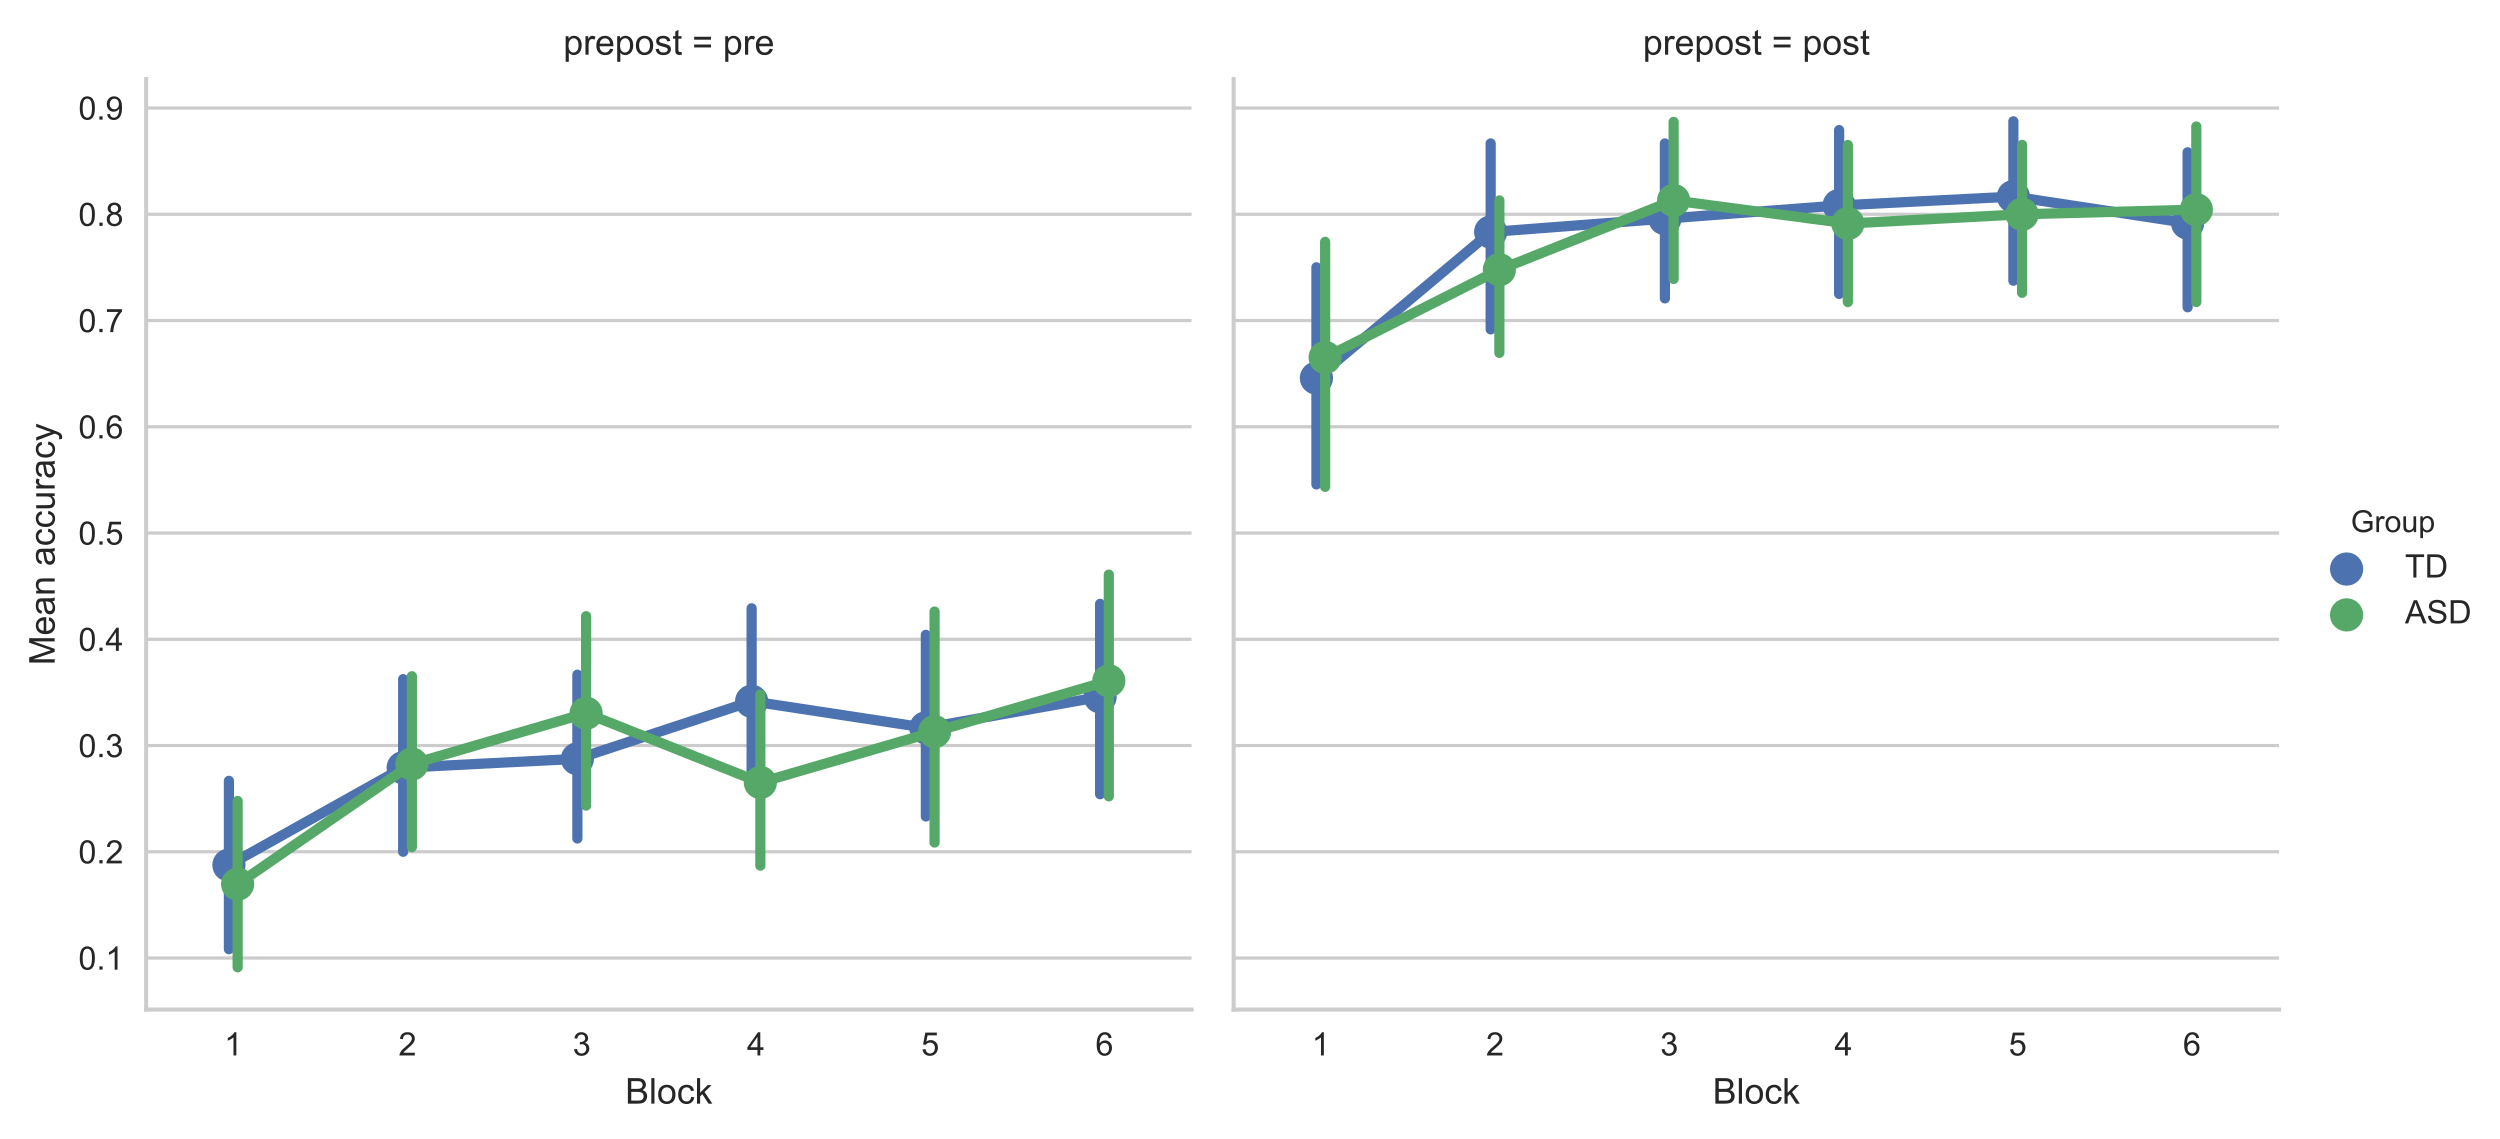 <?xml version="1.0" encoding="utf-8" standalone="no"?>
<!DOCTYPE svg PUBLIC "-//W3C//DTD SVG 1.1//EN"
  "http://www.w3.org/Graphics/SVG/1.1/DTD/svg11.dtd">
<!-- Created with matplotlib (http://matplotlib.org/) -->
<svg height="281pt" version="1.1" viewBox="0 0 617 281" width="617pt" xmlns="http://www.w3.org/2000/svg" xmlns:xlink="http://www.w3.org/1999/xlink">
 <defs>
  <style type="text/css">
*{stroke-linecap:butt;stroke-linejoin:round;}
  </style>
 </defs>
 <g id="figure_1">
  <g id="patch_1">
   <path d="M 0 281.327 
L 617.19 281.327 
L 617.19 0 
L 0 0 
z
" style="fill:#ffffff;"/>
  </g>
  <g id="axes_1">
   <g id="patch_2">
    <path d="M 36.071 249.163 
L 294.08 249.163 
L 294.08 19.499 
L 36.071 19.499 
z
" style="fill:#ffffff;"/>
   </g>
   <g id="matplotlib.axis_1">
    <g id="xtick_1">
     <g id="line2d_1"/>
     <g id="text_1">
      <!-- 1 -->
      <defs>
       <path d="M 37.25 0 
L 28.469 0 
L 28.469 56 
Q 25.297 52.984 20.141 49.953 
Q 14.984 46.922 10.891 45.406 
L 10.891 53.906 
Q 18.266 57.375 23.781 62.297 
Q 29.297 67.234 31.594 71.875 
L 37.25 71.875 
z
" id="ArialMT-31"/>
      </defs>
      <g style="fill:#262626;" transform="translate(55.347 260.489)scale(0.08 -0.08)">
       <use xlink:href="#ArialMT-31"/>
      </g>
     </g>
    </g>
    <g id="xtick_2">
     <g id="line2d_2"/>
     <g id="text_2">
      <!-- 2 -->
      <defs>
       <path d="M 50.344 8.453 
L 50.344 0 
L 3.031 0 
Q 2.938 3.172 4.047 6.109 
Q 5.859 10.938 9.828 15.625 
Q 13.812 20.312 21.344 26.469 
Q 33.016 36.031 37.109 41.625 
Q 41.219 47.219 41.219 52.203 
Q 41.219 57.422 37.469 61 
Q 33.734 64.594 27.734 64.594 
Q 21.391 64.594 17.578 60.781 
Q 13.766 56.984 13.719 50.25 
L 4.688 51.172 
Q 5.609 61.281 11.656 66.578 
Q 17.719 71.875 27.938 71.875 
Q 38.234 71.875 44.234 66.156 
Q 50.25 60.453 50.25 52 
Q 50.25 47.703 48.484 43.547 
Q 46.734 39.406 42.656 34.812 
Q 38.578 30.219 29.109 22.219 
Q 21.188 15.578 18.938 13.203 
Q 16.703 10.844 15.234 8.453 
z
" id="ArialMT-32"/>
      </defs>
      <g style="fill:#262626;" transform="translate(98.349 260.489)scale(0.08 -0.08)">
       <use xlink:href="#ArialMT-32"/>
      </g>
     </g>
    </g>
    <g id="xtick_3">
     <g id="line2d_3"/>
     <g id="text_3">
      <!-- 3 -->
      <defs>
       <path d="M 4.203 18.891 
L 12.984 20.062 
Q 14.5 12.594 18.141 9.297 
Q 21.781 6 27 6 
Q 33.203 6 37.469 10.297 
Q 41.75 14.594 41.75 20.953 
Q 41.75 27 37.797 30.922 
Q 33.844 34.859 27.734 34.859 
Q 25.25 34.859 21.531 33.891 
L 22.516 41.609 
Q 23.391 41.5 23.922 41.5 
Q 29.547 41.5 34.031 44.422 
Q 38.531 47.359 38.531 53.469 
Q 38.531 58.297 35.25 61.469 
Q 31.984 64.656 26.812 64.656 
Q 21.688 64.656 18.266 61.422 
Q 14.844 58.203 13.875 51.766 
L 5.078 53.328 
Q 6.688 62.156 12.391 67.016 
Q 18.109 71.875 26.609 71.875 
Q 32.469 71.875 37.391 69.359 
Q 42.328 66.844 44.938 62.5 
Q 47.562 58.156 47.562 53.266 
Q 47.562 48.641 45.062 44.828 
Q 42.578 41.016 37.703 38.766 
Q 44.047 37.312 47.562 32.688 
Q 51.078 28.078 51.078 21.141 
Q 51.078 11.766 44.234 5.25 
Q 37.406 -1.266 26.953 -1.266 
Q 17.531 -1.266 11.297 4.344 
Q 5.078 9.969 4.203 18.891 
z
" id="ArialMT-33"/>
      </defs>
      <g style="fill:#262626;" transform="translate(141.35 260.489)scale(0.08 -0.08)">
       <use xlink:href="#ArialMT-33"/>
      </g>
     </g>
    </g>
    <g id="xtick_4">
     <g id="line2d_4"/>
     <g id="text_4">
      <!-- 4 -->
      <defs>
       <path d="M 32.328 0 
L 32.328 17.141 
L 1.266 17.141 
L 1.266 25.203 
L 33.938 71.578 
L 41.109 71.578 
L 41.109 25.203 
L 50.781 25.203 
L 50.781 17.141 
L 41.109 17.141 
L 41.109 0 
z
M 32.328 25.203 
L 32.328 57.469 
L 9.906 25.203 
z
" id="ArialMT-34"/>
      </defs>
      <g style="fill:#262626;" transform="translate(184.352 260.489)scale(0.08 -0.08)">
       <use xlink:href="#ArialMT-34"/>
      </g>
     </g>
    </g>
    <g id="xtick_5">
     <g id="line2d_5"/>
     <g id="text_5">
      <!-- 5 -->
      <defs>
       <path d="M 4.156 18.75 
L 13.375 19.531 
Q 14.406 12.797 18.141 9.391 
Q 21.875 6 27.156 6 
Q 33.5 6 37.891 10.781 
Q 42.281 15.578 42.281 23.484 
Q 42.281 31 38.062 35.344 
Q 33.844 39.703 27 39.703 
Q 22.75 39.703 19.328 37.766 
Q 15.922 35.844 13.969 32.766 
L 5.719 33.844 
L 12.641 70.609 
L 48.25 70.609 
L 48.25 62.203 
L 19.672 62.203 
L 15.828 42.969 
Q 22.266 47.469 29.344 47.469 
Q 38.719 47.469 45.156 40.969 
Q 51.609 34.469 51.609 24.266 
Q 51.609 14.547 45.953 7.469 
Q 39.062 -1.219 27.156 -1.219 
Q 17.391 -1.219 11.203 4.25 
Q 5.031 9.719 4.156 18.75 
z
" id="ArialMT-35"/>
      </defs>
      <g style="fill:#262626;" transform="translate(227.354 260.489)scale(0.08 -0.08)">
       <use xlink:href="#ArialMT-35"/>
      </g>
     </g>
    </g>
    <g id="xtick_6">
     <g id="line2d_6"/>
     <g id="text_6">
      <!-- 6 -->
      <defs>
       <path d="M 49.75 54.047 
L 41.016 53.375 
Q 39.844 58.547 37.703 60.891 
Q 34.125 64.656 28.906 64.656 
Q 24.703 64.656 21.531 62.312 
Q 17.391 59.281 14.984 53.469 
Q 12.594 47.656 12.5 36.922 
Q 15.672 41.75 20.266 44.094 
Q 24.859 46.438 29.891 46.438 
Q 38.672 46.438 44.844 39.969 
Q 51.031 33.5 51.031 23.25 
Q 51.031 16.5 48.125 10.719 
Q 45.219 4.938 40.141 1.859 
Q 35.062 -1.219 28.609 -1.219 
Q 17.625 -1.219 10.688 6.859 
Q 3.766 14.938 3.766 33.5 
Q 3.766 54.25 11.422 63.672 
Q 18.109 71.875 29.438 71.875 
Q 37.891 71.875 43.281 67.141 
Q 48.688 62.406 49.75 54.047 
z
M 13.875 23.188 
Q 13.875 18.656 15.797 14.5 
Q 17.719 10.359 21.188 8.172 
Q 24.656 6 28.469 6 
Q 34.031 6 38.031 10.484 
Q 42.047 14.984 42.047 22.703 
Q 42.047 30.125 38.078 34.391 
Q 34.125 38.672 28.125 38.672 
Q 22.172 38.672 18.016 34.391 
Q 13.875 30.125 13.875 23.188 
z
" id="ArialMT-36"/>
      </defs>
      <g style="fill:#262626;" transform="translate(270.355 260.489)scale(0.08 -0.08)">
       <use xlink:href="#ArialMT-36"/>
      </g>
     </g>
    </g>
    <g id="text_7">
     <!-- Block -->
     <defs>
      <path d="M 7.328 0 
L 7.328 71.578 
L 34.188 71.578 
Q 42.391 71.578 47.344 69.406 
Q 52.297 67.234 55.094 62.719 
Q 57.906 58.203 57.906 53.266 
Q 57.906 48.688 55.422 44.625 
Q 52.938 40.578 47.906 38.094 
Q 54.391 36.188 57.875 31.594 
Q 61.375 27 61.375 20.75 
Q 61.375 15.719 59.25 11.391 
Q 57.125 7.078 54 4.734 
Q 50.875 2.391 46.156 1.188 
Q 41.453 0 34.625 0 
z
M 16.797 41.5 
L 32.281 41.5 
Q 38.578 41.5 41.312 42.328 
Q 44.922 43.406 46.75 45.891 
Q 48.578 48.391 48.578 52.156 
Q 48.578 55.719 46.875 58.422 
Q 45.172 61.141 41.984 62.141 
Q 38.812 63.141 31.109 63.141 
L 16.797 63.141 
z
M 16.797 8.453 
L 34.625 8.453 
Q 39.203 8.453 41.062 8.797 
Q 44.344 9.375 46.531 10.734 
Q 48.734 12.109 50.141 14.719 
Q 51.562 17.328 51.562 20.75 
Q 51.562 24.75 49.516 27.703 
Q 47.469 30.672 43.828 31.859 
Q 40.188 33.062 33.344 33.062 
L 16.797 33.062 
z
" id="ArialMT-42"/>
      <path d="M 6.391 0 
L 6.391 71.578 
L 15.188 71.578 
L 15.188 0 
z
" id="ArialMT-6c"/>
      <path d="M 3.328 25.922 
Q 3.328 40.328 11.328 47.266 
Q 18.016 53.031 27.641 53.031 
Q 38.328 53.031 45.109 46.016 
Q 51.906 39.016 51.906 26.656 
Q 51.906 16.656 48.906 10.906 
Q 45.906 5.172 40.156 2 
Q 34.422 -1.172 27.641 -1.172 
Q 16.75 -1.172 10.031 5.812 
Q 3.328 12.797 3.328 25.922 
z
M 12.359 25.922 
Q 12.359 15.969 16.703 11.016 
Q 21.047 6.062 27.641 6.062 
Q 34.188 6.062 38.531 11.031 
Q 42.875 16.016 42.875 26.219 
Q 42.875 35.844 38.5 40.797 
Q 34.125 45.75 27.641 45.75 
Q 21.047 45.75 16.703 40.812 
Q 12.359 35.891 12.359 25.922 
z
" id="ArialMT-6f"/>
      <path d="M 40.438 19 
L 49.078 17.875 
Q 47.656 8.938 41.812 3.875 
Q 35.984 -1.172 27.484 -1.172 
Q 16.844 -1.172 10.375 5.781 
Q 3.906 12.75 3.906 25.734 
Q 3.906 34.125 6.688 40.422 
Q 9.469 46.734 15.156 49.875 
Q 20.844 53.031 27.547 53.031 
Q 35.984 53.031 41.359 48.75 
Q 46.734 44.484 48.25 36.625 
L 39.703 35.297 
Q 38.484 40.531 35.375 43.156 
Q 32.281 45.797 27.875 45.797 
Q 21.234 45.797 17.078 41.031 
Q 12.938 36.281 12.938 25.984 
Q 12.938 15.531 16.938 10.797 
Q 20.953 6.062 27.391 6.062 
Q 32.562 6.062 36.031 9.234 
Q 39.5 12.406 40.438 19 
z
" id="ArialMT-63"/>
      <path d="M 6.641 0 
L 6.641 71.578 
L 15.438 71.578 
L 15.438 30.766 
L 36.234 51.859 
L 47.609 51.859 
L 27.781 32.625 
L 49.609 0 
L 38.766 0 
L 21.625 26.516 
L 15.438 20.562 
L 15.438 0 
z
" id="ArialMT-6b"/>
     </defs>
     <g style="fill:#262626;" transform="translate(154.316 272.378)scale(0.088 -0.088)">
      <use xlink:href="#ArialMT-42"/>
      <use x="66.699" xlink:href="#ArialMT-6c"/>
      <use x="88.916" xlink:href="#ArialMT-6f"/>
      <use x="144.531" xlink:href="#ArialMT-63"/>
      <use x="194.531" xlink:href="#ArialMT-6b"/>
     </g>
    </g>
   </g>
   <g id="matplotlib.axis_2">
    <g id="ytick_1">
     <g id="line2d_7">
      <path clip-path="url(#p97f69fd47e)" d="M 36.071 236.443 
L 294.08 236.443 
" style="fill:none;stroke:#cccccc;stroke-linecap:round;stroke-width:0.8;"/>
     </g>
     <g id="line2d_8"/>
     <g id="text_8">
      <!-- 0.1 -->
      <defs>
       <path d="M 4.156 35.297 
Q 4.156 48 6.766 55.734 
Q 9.375 63.484 14.516 67.672 
Q 19.672 71.875 27.484 71.875 
Q 33.25 71.875 37.594 69.547 
Q 41.938 67.234 44.766 62.859 
Q 47.609 58.5 49.219 52.219 
Q 50.828 45.953 50.828 35.297 
Q 50.828 22.703 48.234 14.969 
Q 45.656 7.234 40.5 3 
Q 35.359 -1.219 27.484 -1.219 
Q 17.141 -1.219 11.234 6.203 
Q 4.156 15.141 4.156 35.297 
z
M 13.188 35.297 
Q 13.188 17.672 17.312 11.828 
Q 21.438 6 27.484 6 
Q 33.547 6 37.672 11.859 
Q 41.797 17.719 41.797 35.297 
Q 41.797 52.984 37.672 58.781 
Q 33.547 64.594 27.391 64.594 
Q 21.344 64.594 17.719 59.469 
Q 13.188 52.938 13.188 35.297 
z
" id="ArialMT-30"/>
       <path d="M 9.078 0 
L 9.078 10.016 
L 19.094 10.016 
L 19.094 0 
z
" id="ArialMT-2e"/>
      </defs>
      <g style="fill:#262626;" transform="translate(19.351 239.306)scale(0.08 -0.08)">
       <use xlink:href="#ArialMT-30"/>
       <use x="55.615" xlink:href="#ArialMT-2e"/>
       <use x="83.398" xlink:href="#ArialMT-31"/>
      </g>
     </g>
    </g>
    <g id="ytick_2">
     <g id="line2d_9">
      <path clip-path="url(#p97f69fd47e)" d="M 36.071 210.22 
L 294.08 210.22 
" style="fill:none;stroke:#cccccc;stroke-linecap:round;stroke-width:0.8;"/>
     </g>
     <g id="line2d_10"/>
     <g id="text_9">
      <!-- 0.2 -->
      <g style="fill:#262626;" transform="translate(19.351 213.084)scale(0.08 -0.08)">
       <use xlink:href="#ArialMT-30"/>
       <use x="55.615" xlink:href="#ArialMT-2e"/>
       <use x="83.398" xlink:href="#ArialMT-32"/>
      </g>
     </g>
    </g>
    <g id="ytick_3">
     <g id="line2d_11">
      <path clip-path="url(#p97f69fd47e)" d="M 36.071 183.998 
L 294.08 183.998 
" style="fill:none;stroke:#cccccc;stroke-linecap:round;stroke-width:0.8;"/>
     </g>
     <g id="line2d_12"/>
     <g id="text_10">
      <!-- 0.3 -->
      <g style="fill:#262626;" transform="translate(19.351 186.861)scale(0.08 -0.08)">
       <use xlink:href="#ArialMT-30"/>
       <use x="55.615" xlink:href="#ArialMT-2e"/>
       <use x="83.398" xlink:href="#ArialMT-33"/>
      </g>
     </g>
    </g>
    <g id="ytick_4">
     <g id="line2d_13">
      <path clip-path="url(#p97f69fd47e)" d="M 36.071 157.775 
L 294.08 157.775 
" style="fill:none;stroke:#cccccc;stroke-linecap:round;stroke-width:0.8;"/>
     </g>
     <g id="line2d_14"/>
     <g id="text_11">
      <!-- 0.4 -->
      <g style="fill:#262626;" transform="translate(19.351 160.638)scale(0.08 -0.08)">
       <use xlink:href="#ArialMT-30"/>
       <use x="55.615" xlink:href="#ArialMT-2e"/>
       <use x="83.398" xlink:href="#ArialMT-34"/>
      </g>
     </g>
    </g>
    <g id="ytick_5">
     <g id="line2d_15">
      <path clip-path="url(#p97f69fd47e)" d="M 36.071 131.552 
L 294.08 131.552 
" style="fill:none;stroke:#cccccc;stroke-linecap:round;stroke-width:0.8;"/>
     </g>
     <g id="line2d_16"/>
     <g id="text_12">
      <!-- 0.5 -->
      <g style="fill:#262626;" transform="translate(19.351 134.415)scale(0.08 -0.08)">
       <use xlink:href="#ArialMT-30"/>
       <use x="55.615" xlink:href="#ArialMT-2e"/>
       <use x="83.398" xlink:href="#ArialMT-35"/>
      </g>
     </g>
    </g>
    <g id="ytick_6">
     <g id="line2d_17">
      <path clip-path="url(#p97f69fd47e)" d="M 36.071 105.329 
L 294.08 105.329 
" style="fill:none;stroke:#cccccc;stroke-linecap:round;stroke-width:0.8;"/>
     </g>
     <g id="line2d_18"/>
     <g id="text_13">
      <!-- 0.6 -->
      <g style="fill:#262626;" transform="translate(19.351 108.192)scale(0.08 -0.08)">
       <use xlink:href="#ArialMT-30"/>
       <use x="55.615" xlink:href="#ArialMT-2e"/>
       <use x="83.398" xlink:href="#ArialMT-36"/>
      </g>
     </g>
    </g>
    <g id="ytick_7">
     <g id="line2d_19">
      <path clip-path="url(#p97f69fd47e)" d="M 36.071 79.106 
L 294.08 79.106 
" style="fill:none;stroke:#cccccc;stroke-linecap:round;stroke-width:0.8;"/>
     </g>
     <g id="line2d_20"/>
     <g id="text_14">
      <!-- 0.7 -->
      <defs>
       <path d="M 4.734 62.203 
L 4.734 70.656 
L 51.078 70.656 
L 51.078 63.812 
Q 44.234 56.547 37.516 44.484 
Q 30.812 32.422 27.156 19.672 
Q 24.516 10.688 23.781 0 
L 14.75 0 
Q 14.891 8.453 18.062 20.406 
Q 21.234 32.375 27.172 43.484 
Q 33.109 54.594 39.797 62.203 
z
" id="ArialMT-37"/>
      </defs>
      <g style="fill:#262626;" transform="translate(19.351 81.969)scale(0.08 -0.08)">
       <use xlink:href="#ArialMT-30"/>
       <use x="55.615" xlink:href="#ArialMT-2e"/>
       <use x="83.398" xlink:href="#ArialMT-37"/>
      </g>
     </g>
    </g>
    <g id="ytick_8">
     <g id="line2d_21">
      <path clip-path="url(#p97f69fd47e)" d="M 36.071 52.883 
L 294.08 52.883 
" style="fill:none;stroke:#cccccc;stroke-linecap:round;stroke-width:0.8;"/>
     </g>
     <g id="line2d_22"/>
     <g id="text_15">
      <!-- 0.8 -->
      <defs>
       <path d="M 17.672 38.812 
Q 12.203 40.828 9.562 44.531 
Q 6.938 48.25 6.938 53.422 
Q 6.938 61.234 12.547 66.547 
Q 18.172 71.875 27.484 71.875 
Q 36.859 71.875 42.578 66.422 
Q 48.297 60.984 48.297 53.172 
Q 48.297 48.188 45.672 44.5 
Q 43.062 40.828 37.75 38.812 
Q 44.344 36.672 47.781 31.875 
Q 51.219 27.094 51.219 20.453 
Q 51.219 11.281 44.719 5.031 
Q 38.234 -1.219 27.641 -1.219 
Q 17.047 -1.219 10.547 5.047 
Q 4.047 11.328 4.047 20.703 
Q 4.047 27.688 7.594 32.391 
Q 11.141 37.109 17.672 38.812 
z
M 15.922 53.719 
Q 15.922 48.641 19.188 45.406 
Q 22.469 42.188 27.688 42.188 
Q 32.766 42.188 36.016 45.375 
Q 39.266 48.578 39.266 53.219 
Q 39.266 58.062 35.906 61.359 
Q 32.562 64.656 27.594 64.656 
Q 22.562 64.656 19.234 61.422 
Q 15.922 58.203 15.922 53.719 
z
M 13.094 20.656 
Q 13.094 16.891 14.875 13.375 
Q 16.656 9.859 20.172 7.922 
Q 23.688 6 27.734 6 
Q 34.031 6 38.125 10.047 
Q 42.234 14.109 42.234 20.359 
Q 42.234 26.703 38.016 30.859 
Q 33.797 35.016 27.438 35.016 
Q 21.234 35.016 17.156 30.906 
Q 13.094 26.812 13.094 20.656 
z
" id="ArialMT-38"/>
      </defs>
      <g style="fill:#262626;" transform="translate(19.351 55.746)scale(0.08 -0.08)">
       <use xlink:href="#ArialMT-30"/>
       <use x="55.615" xlink:href="#ArialMT-2e"/>
       <use x="83.398" xlink:href="#ArialMT-38"/>
      </g>
     </g>
    </g>
    <g id="ytick_9">
     <g id="line2d_23">
      <path clip-path="url(#p97f69fd47e)" d="M 36.071 26.66 
L 294.08 26.66 
" style="fill:none;stroke:#cccccc;stroke-linecap:round;stroke-width:0.8;"/>
     </g>
     <g id="line2d_24"/>
     <g id="text_16">
      <!-- 0.9 -->
      <defs>
       <path d="M 5.469 16.547 
L 13.922 17.328 
Q 14.984 11.375 18.016 8.688 
Q 21.047 6 25.781 6 
Q 29.828 6 32.875 7.859 
Q 35.938 9.719 37.891 12.812 
Q 39.844 15.922 41.156 21.188 
Q 42.484 26.469 42.484 31.938 
Q 42.484 32.516 42.438 33.688 
Q 39.797 29.5 35.234 26.875 
Q 30.672 24.266 25.344 24.266 
Q 16.453 24.266 10.297 30.703 
Q 4.156 37.156 4.156 47.703 
Q 4.156 58.594 10.578 65.234 
Q 17 71.875 26.656 71.875 
Q 33.641 71.875 39.422 68.109 
Q 45.219 64.359 48.219 57.391 
Q 51.219 50.438 51.219 37.25 
Q 51.219 23.531 48.234 15.406 
Q 45.266 7.281 39.375 3.031 
Q 33.5 -1.219 25.594 -1.219 
Q 17.188 -1.219 11.859 3.438 
Q 6.547 8.109 5.469 16.547 
z
M 41.453 48.141 
Q 41.453 55.719 37.422 60.156 
Q 33.406 64.594 27.734 64.594 
Q 21.875 64.594 17.531 59.812 
Q 13.188 55.031 13.188 47.406 
Q 13.188 40.578 17.312 36.297 
Q 21.438 32.031 27.484 32.031 
Q 33.594 32.031 37.516 36.297 
Q 41.453 40.578 41.453 48.141 
z
" id="ArialMT-39"/>
      </defs>
      <g style="fill:#262626;" transform="translate(19.351 29.523)scale(0.08 -0.08)">
       <use xlink:href="#ArialMT-30"/>
       <use x="55.615" xlink:href="#ArialMT-2e"/>
       <use x="83.398" xlink:href="#ArialMT-39"/>
      </g>
     </g>
    </g>
    <g id="text_17">
     <!-- Mean accuracy -->
     <defs>
      <path d="M 7.422 0 
L 7.422 71.578 
L 21.688 71.578 
L 38.625 20.906 
Q 40.969 13.812 42.047 10.297 
Q 43.266 14.203 45.844 21.781 
L 62.984 71.578 
L 75.734 71.578 
L 75.734 0 
L 66.609 0 
L 66.609 59.906 
L 45.797 0 
L 37.25 0 
L 16.547 60.938 
L 16.547 0 
z
" id="ArialMT-4d"/>
      <path d="M 42.094 16.703 
L 51.172 15.578 
Q 49.031 7.625 43.219 3.219 
Q 37.406 -1.172 28.375 -1.172 
Q 17 -1.172 10.328 5.828 
Q 3.656 12.844 3.656 25.484 
Q 3.656 38.578 10.391 45.797 
Q 17.141 53.031 27.875 53.031 
Q 38.281 53.031 44.875 45.953 
Q 51.469 38.875 51.469 26.031 
Q 51.469 25.25 51.422 23.688 
L 12.75 23.688 
Q 13.234 15.141 17.578 10.594 
Q 21.922 6.062 28.422 6.062 
Q 33.25 6.062 36.672 8.594 
Q 40.094 11.141 42.094 16.703 
z
M 13.234 30.906 
L 42.188 30.906 
Q 41.609 37.453 38.875 40.719 
Q 34.672 45.797 27.984 45.797 
Q 21.922 45.797 17.797 41.75 
Q 13.672 37.703 13.234 30.906 
z
" id="ArialMT-65"/>
      <path d="M 40.438 6.391 
Q 35.547 2.25 31.031 0.531 
Q 26.516 -1.172 21.344 -1.172 
Q 12.797 -1.172 8.203 3 
Q 3.609 7.172 3.609 13.672 
Q 3.609 17.484 5.344 20.625 
Q 7.078 23.781 9.891 25.688 
Q 12.703 27.594 16.219 28.562 
Q 18.797 29.25 24.031 29.891 
Q 34.672 31.156 39.703 32.906 
Q 39.75 34.719 39.75 35.203 
Q 39.75 40.578 37.25 42.781 
Q 33.891 45.75 27.25 45.75 
Q 21.047 45.75 18.094 43.578 
Q 15.141 41.406 13.719 35.891 
L 5.125 37.062 
Q 6.297 42.578 8.984 45.969 
Q 11.672 49.359 16.75 51.188 
Q 21.828 53.031 28.516 53.031 
Q 35.156 53.031 39.297 51.469 
Q 43.453 49.906 45.406 47.531 
Q 47.359 45.172 48.141 41.547 
Q 48.578 39.312 48.578 33.453 
L 48.578 21.734 
Q 48.578 9.469 49.141 6.219 
Q 49.703 2.984 51.375 0 
L 42.188 0 
Q 40.828 2.734 40.438 6.391 
z
M 39.703 26.031 
Q 34.906 24.078 25.344 22.703 
Q 19.922 21.922 17.672 20.938 
Q 15.438 19.969 14.203 18.094 
Q 12.984 16.219 12.984 13.922 
Q 12.984 10.406 15.641 8.062 
Q 18.312 5.719 23.438 5.719 
Q 28.516 5.719 32.469 7.938 
Q 36.422 10.156 38.281 14.016 
Q 39.703 17 39.703 22.797 
z
" id="ArialMT-61"/>
      <path d="M 6.594 0 
L 6.594 51.859 
L 14.5 51.859 
L 14.5 44.484 
Q 20.219 53.031 31 53.031 
Q 35.688 53.031 39.625 51.344 
Q 43.562 49.656 45.516 46.922 
Q 47.469 44.188 48.25 40.438 
Q 48.734 37.984 48.734 31.891 
L 48.734 0 
L 39.938 0 
L 39.938 31.547 
Q 39.938 36.922 38.906 39.578 
Q 37.891 42.234 35.281 43.812 
Q 32.672 45.406 29.156 45.406 
Q 23.531 45.406 19.453 41.844 
Q 15.375 38.281 15.375 28.328 
L 15.375 0 
z
" id="ArialMT-6e"/>
      <path id="ArialMT-20"/>
      <path d="M 40.578 0 
L 40.578 7.625 
Q 34.516 -1.172 24.125 -1.172 
Q 19.531 -1.172 15.547 0.578 
Q 11.578 2.344 9.641 5 
Q 7.719 7.672 6.938 11.531 
Q 6.391 14.109 6.391 19.734 
L 6.391 51.859 
L 15.188 51.859 
L 15.188 23.094 
Q 15.188 16.219 15.719 13.812 
Q 16.547 10.359 19.234 8.375 
Q 21.922 6.391 25.875 6.391 
Q 29.828 6.391 33.297 8.422 
Q 36.766 10.453 38.203 13.938 
Q 39.656 17.438 39.656 24.078 
L 39.656 51.859 
L 48.438 51.859 
L 48.438 0 
z
" id="ArialMT-75"/>
      <path d="M 6.5 0 
L 6.5 51.859 
L 14.406 51.859 
L 14.406 44 
Q 17.438 49.516 20 51.266 
Q 22.562 53.031 25.641 53.031 
Q 30.078 53.031 34.672 50.203 
L 31.641 42.047 
Q 28.422 43.953 25.203 43.953 
Q 22.312 43.953 20.016 42.219 
Q 17.719 40.484 16.75 37.406 
Q 15.281 32.719 15.281 27.156 
L 15.281 0 
z
" id="ArialMT-72"/>
      <path d="M 6.203 -19.969 
L 5.219 -11.719 
Q 8.109 -12.5 10.25 -12.5 
Q 13.188 -12.5 14.938 -11.516 
Q 16.703 -10.547 17.828 -8.797 
Q 18.656 -7.469 20.516 -2.25 
Q 20.75 -1.516 21.297 -0.094 
L 1.609 51.859 
L 11.078 51.859 
L 21.875 21.828 
Q 23.969 16.109 25.641 9.812 
Q 27.156 15.875 29.25 21.625 
L 40.328 51.859 
L 49.125 51.859 
L 29.391 -0.875 
Q 26.219 -9.422 24.469 -12.641 
Q 22.125 -17 19.094 -19.016 
Q 16.062 -21.047 11.859 -21.047 
Q 9.328 -21.047 6.203 -19.969 
z
" id="ArialMT-79"/>
     </defs>
     <g style="fill:#262626;" transform="translate(13.499 164.164)rotate(-90)scale(0.088 -0.088)">
      <use xlink:href="#ArialMT-4d"/>
      <use x="83.301" xlink:href="#ArialMT-65"/>
      <use x="138.916" xlink:href="#ArialMT-61"/>
      <use x="194.531" xlink:href="#ArialMT-6e"/>
      <use x="250.146" xlink:href="#ArialMT-20"/>
      <use x="277.93" xlink:href="#ArialMT-61"/>
      <use x="333.545" xlink:href="#ArialMT-63"/>
      <use x="383.545" xlink:href="#ArialMT-63"/>
      <use x="433.545" xlink:href="#ArialMT-75"/>
      <use x="489.16" xlink:href="#ArialMT-72"/>
      <use x="522.461" xlink:href="#ArialMT-61"/>
      <use x="578.076" xlink:href="#ArialMT-63"/>
      <use x="628.076" xlink:href="#ArialMT-79"/>
     </g>
    </g>
   </g>
   <g id="PathCollection_1">
    <defs>
     <path d="M 0 3.158 
C 0.838 3.158 1.641 2.826 2.233 2.233 
C 2.826 1.641 3.158 0.838 3.158 0 
C 3.158 -0.838 2.826 -1.641 2.233 -2.233 
C 1.641 -2.826 0.838 -3.158 0 -3.158 
C -0.838 -3.158 -1.641 -2.826 -2.233 -2.233 
C -2.826 -1.641 -3.158 -0.838 -3.158 0 
C -3.158 0.838 -2.826 1.641 -2.233 2.233 
C -1.641 2.826 -0.838 3.158 0 3.158 
z
" id="C0_0_5982ce53cf"/>
    </defs>
    <g clip-path="url(#p97f69fd47e)">
     <use style="fill:#4c72b0;stroke:#4c72b0;stroke-width:1.89;" x="56.497" xlink:href="#C0_0_5982ce53cf" y="213.498"/>
    </g>
    <g clip-path="url(#p97f69fd47e)">
     <use style="fill:#4c72b0;stroke:#4c72b0;stroke-width:1.89;" x="99.498" xlink:href="#C0_0_5982ce53cf" y="189.461"/>
    </g>
    <g clip-path="url(#p97f69fd47e)">
     <use style="fill:#4c72b0;stroke:#4c72b0;stroke-width:1.89;" x="142.5" xlink:href="#C0_0_5982ce53cf" y="187.275"/>
    </g>
    <g clip-path="url(#p97f69fd47e)">
     <use style="fill:#4c72b0;stroke:#4c72b0;stroke-width:1.89;" x="185.501" xlink:href="#C0_0_5982ce53cf" y="173.071"/>
    </g>
    <g clip-path="url(#p97f69fd47e)">
     <use style="fill:#4c72b0;stroke:#4c72b0;stroke-width:1.89;" x="228.503" xlink:href="#C0_0_5982ce53cf" y="179.627"/>
    </g>
    <g clip-path="url(#p97f69fd47e)">
     <use style="fill:#4c72b0;stroke:#4c72b0;stroke-width:1.89;" x="271.504" xlink:href="#C0_0_5982ce53cf" y="171.979"/>
    </g>
   </g>
   <g id="line2d_25">
    <path clip-path="url(#p97f69fd47e)" d="M 56.497 213.498 
L 99.498 189.461 
L 142.5 187.275 
L 185.501 173.071 
L 228.503 179.627 
L 271.504 171.979 
" style="fill:none;stroke:#4c72b0;stroke-linecap:round;stroke-width:2.52;"/>
   </g>
   <g id="line2d_26">
    <path clip-path="url(#p97f69fd47e)" d="M 56.497 234.258 
L 56.497 192.711 
" style="fill:none;stroke:#4c72b0;stroke-linecap:round;stroke-width:2.52;"/>
   </g>
   <g id="line2d_27">
    <path clip-path="url(#p97f69fd47e)" d="M 99.498 210.22 
L 99.498 167.608 
" style="fill:none;stroke:#4c72b0;stroke-linecap:round;stroke-width:2.52;"/>
   </g>
   <g id="line2d_28">
    <path clip-path="url(#p97f69fd47e)" d="M 142.5 206.943 
L 142.5 166.516 
" style="fill:none;stroke:#4c72b0;stroke-linecap:round;stroke-width:2.52;"/>
   </g>
   <g id="line2d_29">
    <path clip-path="url(#p97f69fd47e)" d="M 185.501 193.831 
L 185.501 150.126 
" style="fill:none;stroke:#4c72b0;stroke-linecap:round;stroke-width:2.52;"/>
   </g>
   <g id="line2d_30">
    <path clip-path="url(#p97f69fd47e)" d="M 228.503 201.507 
L 228.503 156.682 
" style="fill:none;stroke:#4c72b0;stroke-linecap:round;stroke-width:2.52;"/>
   </g>
   <g id="line2d_31">
    <path clip-path="url(#p97f69fd47e)" d="M 271.504 196.016 
L 271.504 149.034 
" style="fill:none;stroke:#4c72b0;stroke-linecap:round;stroke-width:2.52;"/>
   </g>
   <g id="PathCollection_2">
    <defs>
     <path d="M 0 3.158 
C 0.838 3.158 1.641 2.826 2.233 2.233 
C 2.826 1.641 3.158 0.838 3.158 0 
C 3.158 -0.838 2.826 -1.641 2.233 -2.233 
C 1.641 -2.826 0.838 -3.158 0 -3.158 
C -0.838 -3.158 -1.641 -2.826 -2.233 -2.233 
C -2.826 -1.641 -3.158 -0.838 -3.158 0 
C -3.158 0.838 -2.826 1.641 -2.233 2.233 
C -1.641 2.826 -0.838 3.158 0 3.158 
z
" id="C1_0_58e4a7dc51"/>
    </defs>
    <g clip-path="url(#p97f69fd47e)">
     <use style="fill:#55a868;stroke:#55a868;stroke-width:1.89;" x="58.647" xlink:href="#C1_0_58e4a7dc51" y="218.201"/>
    </g>
    <g clip-path="url(#p97f69fd47e)">
     <use style="fill:#55a868;stroke:#55a868;stroke-width:1.89;" x="101.648" xlink:href="#C1_0_58e4a7dc51" y="188.558"/>
    </g>
    <g clip-path="url(#p97f69fd47e)">
     <use style="fill:#55a868;stroke:#55a868;stroke-width:1.89;" x="144.65" xlink:href="#C1_0_58e4a7dc51" y="176.017"/>
    </g>
    <g clip-path="url(#p97f69fd47e)">
     <use style="fill:#55a868;stroke:#55a868;stroke-width:1.89;" x="187.651" xlink:href="#C1_0_58e4a7dc51" y="193.119"/>
    </g>
    <g clip-path="url(#p97f69fd47e)">
     <use style="fill:#55a868;stroke:#55a868;stroke-width:1.89;" x="230.653" xlink:href="#C1_0_58e4a7dc51" y="180.577"/>
    </g>
    <g clip-path="url(#p97f69fd47e)">
     <use style="fill:#55a868;stroke:#55a868;stroke-width:1.89;" x="273.654" xlink:href="#C1_0_58e4a7dc51" y="168.036"/>
    </g>
   </g>
   <g id="line2d_32">
    <path clip-path="url(#p97f69fd47e)" d="M 58.647 218.201 
L 101.648 188.558 
L 144.65 176.017 
L 187.651 193.119 
L 230.653 180.577 
L 273.654 168.036 
" style="fill:none;stroke:#55a868;stroke-linecap:round;stroke-width:2.52;"/>
   </g>
   <g id="line2d_33">
    <path clip-path="url(#p97f69fd47e)" d="M 58.647 238.724 
L 58.647 197.679 
" style="fill:none;stroke:#55a868;stroke-linecap:round;stroke-width:2.52;"/>
   </g>
   <g id="line2d_34">
    <path clip-path="url(#p97f69fd47e)" d="M 101.648 209.08 
L 101.648 166.896 
" style="fill:none;stroke:#55a868;stroke-linecap:round;stroke-width:2.52;"/>
   </g>
   <g id="line2d_35">
    <path clip-path="url(#p97f69fd47e)" d="M 144.65 198.819 
L 144.65 152.074 
" style="fill:none;stroke:#55a868;stroke-linecap:round;stroke-width:2.52;"/>
   </g>
   <g id="line2d_36">
    <path clip-path="url(#p97f69fd47e)" d="M 187.651 213.641 
L 187.651 171.428 
" style="fill:none;stroke:#55a868;stroke-linecap:round;stroke-width:2.52;"/>
   </g>
   <g id="line2d_37">
    <path clip-path="url(#p97f69fd47e)" d="M 230.653 207.94 
L 230.653 150.934 
" style="fill:none;stroke:#55a868;stroke-linecap:round;stroke-width:2.52;"/>
   </g>
   <g id="line2d_38">
    <path clip-path="url(#p97f69fd47e)" d="M 273.654 196.539 
L 273.654 141.813 
" style="fill:none;stroke:#55a868;stroke-linecap:round;stroke-width:2.52;"/>
   </g>
   <g id="patch_3">
    <path d="M 36.071 249.163 
L 36.071 19.499 
" style="fill:none;stroke:#cccccc;stroke-linecap:square;stroke-linejoin:miter;"/>
   </g>
   <g id="patch_4">
    <path d="M 36.071 249.163 
L 294.08 249.163 
" style="fill:none;stroke:#cccccc;stroke-linecap:square;stroke-linejoin:miter;"/>
   </g>
   <g id="text_18">
    <!-- prepost = pre -->
    <defs>
     <path d="M 6.594 -19.875 
L 6.594 51.859 
L 14.594 51.859 
L 14.594 45.125 
Q 17.438 49.078 21 51.047 
Q 24.562 53.031 29.641 53.031 
Q 36.281 53.031 41.359 49.609 
Q 46.438 46.188 49.016 39.953 
Q 51.609 33.734 51.609 26.312 
Q 51.609 18.359 48.75 11.984 
Q 45.906 5.609 40.453 2.219 
Q 35.016 -1.172 29 -1.172 
Q 24.609 -1.172 21.109 0.688 
Q 17.625 2.547 15.375 5.375 
L 15.375 -19.875 
z
M 14.547 25.641 
Q 14.547 15.625 18.594 10.844 
Q 22.656 6.062 28.422 6.062 
Q 34.281 6.062 38.453 11.016 
Q 42.625 15.969 42.625 26.375 
Q 42.625 36.281 38.547 41.203 
Q 34.469 46.141 28.812 46.141 
Q 23.188 46.141 18.859 40.891 
Q 14.547 35.641 14.547 25.641 
z
" id="ArialMT-70"/>
     <path d="M 3.078 15.484 
L 11.766 16.844 
Q 12.5 11.625 15.844 8.844 
Q 19.188 6.062 25.203 6.062 
Q 31.25 6.062 34.172 8.516 
Q 37.109 10.984 37.109 14.312 
Q 37.109 17.281 34.516 19 
Q 32.719 20.172 25.531 21.969 
Q 15.875 24.422 12.141 26.203 
Q 8.406 27.984 6.469 31.125 
Q 4.547 34.281 4.547 38.094 
Q 4.547 41.547 6.125 44.5 
Q 7.719 47.469 10.453 49.422 
Q 12.5 50.922 16.031 51.969 
Q 19.578 53.031 23.641 53.031 
Q 29.734 53.031 34.344 51.266 
Q 38.969 49.516 41.156 46.5 
Q 43.359 43.5 44.188 38.484 
L 35.594 37.312 
Q 35.016 41.312 32.203 43.547 
Q 29.391 45.797 24.266 45.797 
Q 18.219 45.797 15.625 43.797 
Q 13.031 41.797 13.031 39.109 
Q 13.031 37.406 14.109 36.031 
Q 15.188 34.625 17.484 33.688 
Q 18.797 33.203 25.25 31.453 
Q 34.578 28.953 38.25 27.359 
Q 41.938 25.781 44.031 22.75 
Q 46.141 19.734 46.141 15.234 
Q 46.141 10.844 43.578 6.953 
Q 41.016 3.078 36.172 0.953 
Q 31.344 -1.172 25.25 -1.172 
Q 15.141 -1.172 9.844 3.031 
Q 4.547 7.234 3.078 15.484 
z
" id="ArialMT-73"/>
     <path d="M 25.781 7.859 
L 27.047 0.094 
Q 23.344 -0.688 20.406 -0.688 
Q 15.625 -0.688 12.984 0.828 
Q 10.359 2.344 9.281 4.812 
Q 8.203 7.281 8.203 15.188 
L 8.203 45.016 
L 1.766 45.016 
L 1.766 51.859 
L 8.203 51.859 
L 8.203 64.703 
L 16.938 69.969 
L 16.938 51.859 
L 25.781 51.859 
L 25.781 45.016 
L 16.938 45.016 
L 16.938 14.703 
Q 16.938 10.938 17.406 9.859 
Q 17.875 8.797 18.922 8.156 
Q 19.969 7.516 21.922 7.516 
Q 23.391 7.516 25.781 7.859 
z
" id="ArialMT-74"/>
     <path d="M 52.828 42.094 
L 5.562 42.094 
L 5.562 50.297 
L 52.828 50.297 
z
M 52.828 20.359 
L 5.562 20.359 
L 5.562 28.562 
L 52.828 28.562 
z
" id="ArialMT-3d"/>
    </defs>
    <g style="fill:#262626;" transform="translate(139.028 13.499)scale(0.088 -0.088)">
     <use xlink:href="#ArialMT-70"/>
     <use x="55.615" xlink:href="#ArialMT-72"/>
     <use x="88.916" xlink:href="#ArialMT-65"/>
     <use x="144.531" xlink:href="#ArialMT-70"/>
     <use x="200.146" xlink:href="#ArialMT-6f"/>
     <use x="255.762" xlink:href="#ArialMT-73"/>
     <use x="305.762" xlink:href="#ArialMT-74"/>
     <use x="333.545" xlink:href="#ArialMT-20"/>
     <use x="361.328" xlink:href="#ArialMT-3d"/>
     <use x="419.727" xlink:href="#ArialMT-20"/>
     <use x="447.51" xlink:href="#ArialMT-70"/>
     <use x="503.125" xlink:href="#ArialMT-72"/>
     <use x="536.426" xlink:href="#ArialMT-65"/>
    </g>
   </g>
  </g>
  <g id="axes_2">
   <g id="patch_5">
    <path d="M 304.468 249.163 
L 562.477 249.163 
L 562.477 19.499 
L 304.468 19.499 
z
" style="fill:#ffffff;"/>
   </g>
   <g id="matplotlib.axis_3">
    <g id="xtick_7">
     <g id="line2d_39"/>
     <g id="text_19">
      <!-- 1 -->
      <g style="fill:#262626;" transform="translate(323.744 260.489)scale(0.08 -0.08)">
       <use xlink:href="#ArialMT-31"/>
      </g>
     </g>
    </g>
    <g id="xtick_8">
     <g id="line2d_40"/>
     <g id="text_20">
      <!-- 2 -->
      <g style="fill:#262626;" transform="translate(366.746 260.489)scale(0.08 -0.08)">
       <use xlink:href="#ArialMT-32"/>
      </g>
     </g>
    </g>
    <g id="xtick_9">
     <g id="line2d_41"/>
     <g id="text_21">
      <!-- 3 -->
      <g style="fill:#262626;" transform="translate(409.747 260.489)scale(0.08 -0.08)">
       <use xlink:href="#ArialMT-33"/>
      </g>
     </g>
    </g>
    <g id="xtick_10">
     <g id="line2d_42"/>
     <g id="text_22">
      <!-- 4 -->
      <g style="fill:#262626;" transform="translate(452.749 260.489)scale(0.08 -0.08)">
       <use xlink:href="#ArialMT-34"/>
      </g>
     </g>
    </g>
    <g id="xtick_11">
     <g id="line2d_43"/>
     <g id="text_23">
      <!-- 5 -->
      <g style="fill:#262626;" transform="translate(495.75 260.489)scale(0.08 -0.08)">
       <use xlink:href="#ArialMT-35"/>
      </g>
     </g>
    </g>
    <g id="xtick_12">
     <g id="line2d_44"/>
     <g id="text_24">
      <!-- 6 -->
      <g style="fill:#262626;" transform="translate(538.752 260.489)scale(0.08 -0.08)">
       <use xlink:href="#ArialMT-36"/>
      </g>
     </g>
    </g>
    <g id="text_25">
     <!-- Block -->
     <g style="fill:#262626;" transform="translate(422.713 272.378)scale(0.088 -0.088)">
      <use xlink:href="#ArialMT-42"/>
      <use x="66.699" xlink:href="#ArialMT-6c"/>
      <use x="88.916" xlink:href="#ArialMT-6f"/>
      <use x="144.531" xlink:href="#ArialMT-63"/>
      <use x="194.531" xlink:href="#ArialMT-6b"/>
     </g>
    </g>
   </g>
   <g id="matplotlib.axis_4">
    <g id="ytick_10">
     <g id="line2d_45">
      <path clip-path="url(#p3e0ed960f7)" d="M 304.468 236.443 
L 562.477 236.443 
" style="fill:none;stroke:#cccccc;stroke-linecap:round;stroke-width:0.8;"/>
     </g>
     <g id="line2d_46"/>
    </g>
    <g id="ytick_11">
     <g id="line2d_47">
      <path clip-path="url(#p3e0ed960f7)" d="M 304.468 210.22 
L 562.477 210.22 
" style="fill:none;stroke:#cccccc;stroke-linecap:round;stroke-width:0.8;"/>
     </g>
     <g id="line2d_48"/>
    </g>
    <g id="ytick_12">
     <g id="line2d_49">
      <path clip-path="url(#p3e0ed960f7)" d="M 304.468 183.998 
L 562.477 183.998 
" style="fill:none;stroke:#cccccc;stroke-linecap:round;stroke-width:0.8;"/>
     </g>
     <g id="line2d_50"/>
    </g>
    <g id="ytick_13">
     <g id="line2d_51">
      <path clip-path="url(#p3e0ed960f7)" d="M 304.468 157.775 
L 562.477 157.775 
" style="fill:none;stroke:#cccccc;stroke-linecap:round;stroke-width:0.8;"/>
     </g>
     <g id="line2d_52"/>
    </g>
    <g id="ytick_14">
     <g id="line2d_53">
      <path clip-path="url(#p3e0ed960f7)" d="M 304.468 131.552 
L 562.477 131.552 
" style="fill:none;stroke:#cccccc;stroke-linecap:round;stroke-width:0.8;"/>
     </g>
     <g id="line2d_54"/>
    </g>
    <g id="ytick_15">
     <g id="line2d_55">
      <path clip-path="url(#p3e0ed960f7)" d="M 304.468 105.329 
L 562.477 105.329 
" style="fill:none;stroke:#cccccc;stroke-linecap:round;stroke-width:0.8;"/>
     </g>
     <g id="line2d_56"/>
    </g>
    <g id="ytick_16">
     <g id="line2d_57">
      <path clip-path="url(#p3e0ed960f7)" d="M 304.468 79.106 
L 562.477 79.106 
" style="fill:none;stroke:#cccccc;stroke-linecap:round;stroke-width:0.8;"/>
     </g>
     <g id="line2d_58"/>
    </g>
    <g id="ytick_17">
     <g id="line2d_59">
      <path clip-path="url(#p3e0ed960f7)" d="M 304.468 52.883 
L 562.477 52.883 
" style="fill:none;stroke:#cccccc;stroke-linecap:round;stroke-width:0.8;"/>
     </g>
     <g id="line2d_60"/>
    </g>
    <g id="ytick_18">
     <g id="line2d_61">
      <path clip-path="url(#p3e0ed960f7)" d="M 304.468 26.66 
L 562.477 26.66 
" style="fill:none;stroke:#cccccc;stroke-linecap:round;stroke-width:0.8;"/>
     </g>
     <g id="line2d_62"/>
    </g>
   </g>
   <g id="PathCollection_3">
    <defs>
     <path d="M 0 3.158 
C 0.838 3.158 1.641 2.826 2.233 2.233 
C 2.826 1.641 3.158 0.838 3.158 0 
C 3.158 -0.838 2.826 -1.641 2.233 -2.233 
C 1.641 -2.826 0.838 -3.158 0 -3.158 
C -0.838 -3.158 -1.641 -2.826 -2.233 -2.233 
C -2.826 -1.641 -3.158 -0.838 -3.158 0 
C -3.158 0.838 -2.826 1.641 -2.233 2.233 
C -1.641 2.826 -0.838 3.158 0 3.158 
z
" id="C2_0_3c8ca38c27"/>
    </defs>
    <g clip-path="url(#p3e0ed960f7)">
     <use style="fill:#4c72b0;stroke:#4c72b0;stroke-width:1.89;" x="324.894" xlink:href="#C2_0_3c8ca38c27" y="93.31"/>
    </g>
    <g clip-path="url(#p3e0ed960f7)">
     <use style="fill:#4c72b0;stroke:#4c72b0;stroke-width:1.89;" x="367.895" xlink:href="#C2_0_3c8ca38c27" y="57.254"/>
    </g>
    <g clip-path="url(#p3e0ed960f7)">
     <use style="fill:#4c72b0;stroke:#4c72b0;stroke-width:1.89;" x="410.897" xlink:href="#C2_0_3c8ca38c27" y="53.976"/>
    </g>
    <g clip-path="url(#p3e0ed960f7)">
     <use style="fill:#4c72b0;stroke:#4c72b0;stroke-width:1.89;" x="453.898" xlink:href="#C2_0_3c8ca38c27" y="50.698"/>
    </g>
    <g clip-path="url(#p3e0ed960f7)">
     <use style="fill:#4c72b0;stroke:#4c72b0;stroke-width:1.89;" x="496.9" xlink:href="#C2_0_3c8ca38c27" y="48.513"/>
    </g>
    <g clip-path="url(#p3e0ed960f7)">
     <use style="fill:#4c72b0;stroke:#4c72b0;stroke-width:1.89;" x="539.901" xlink:href="#C2_0_3c8ca38c27" y="55.068"/>
    </g>
   </g>
   <g id="line2d_63">
    <path clip-path="url(#p3e0ed960f7)" d="M 324.894 93.31 
L 367.895 57.254 
L 410.897 53.976 
L 453.898 50.698 
L 496.9 48.513 
L 539.901 55.068 
" style="fill:none;stroke:#4c72b0;stroke-linecap:round;stroke-width:2.52;"/>
   </g>
   <g id="line2d_64">
    <path clip-path="url(#p3e0ed960f7)" d="M 324.894 119.56 
L 324.894 65.967 
" style="fill:none;stroke:#4c72b0;stroke-linecap:round;stroke-width:2.52;"/>
   </g>
   <g id="line2d_65">
    <path clip-path="url(#p3e0ed960f7)" d="M 367.895 81.291 
L 367.895 35.401 
" style="fill:none;stroke:#4c72b0;stroke-linecap:round;stroke-width:2.52;"/>
   </g>
   <g id="line2d_66">
    <path clip-path="url(#p3e0ed960f7)" d="M 410.897 73.643 
L 410.897 35.401 
" style="fill:none;stroke:#4c72b0;stroke-linecap:round;stroke-width:2.52;"/>
   </g>
   <g id="line2d_67">
    <path clip-path="url(#p3e0ed960f7)" d="M 453.898 72.55 
L 453.898 32.096 
" style="fill:none;stroke:#4c72b0;stroke-linecap:round;stroke-width:2.52;"/>
   </g>
   <g id="line2d_68">
    <path clip-path="url(#p3e0ed960f7)" d="M 496.9 69.272 
L 496.9 29.938 
" style="fill:none;stroke:#4c72b0;stroke-linecap:round;stroke-width:2.52;"/>
   </g>
   <g id="line2d_69">
    <path clip-path="url(#p3e0ed960f7)" d="M 539.901 75.828 
L 539.901 37.586 
" style="fill:none;stroke:#4c72b0;stroke-linecap:round;stroke-width:2.52;"/>
   </g>
   <g id="PathCollection_4">
    <defs>
     <path d="M 0 3.158 
C 0.838 3.158 1.641 2.826 2.233 2.233 
C 2.826 1.641 3.158 0.838 3.158 0 
C 3.158 -0.838 2.826 -1.641 2.233 -2.233 
C 1.641 -2.826 0.838 -3.158 0 -3.158 
C -0.838 -3.158 -1.641 -2.826 -2.233 -2.233 
C -2.826 -1.641 -3.158 -0.838 -3.158 0 
C -3.158 0.838 -2.826 1.641 -2.233 2.233 
C -1.641 2.826 -0.838 3.158 0 3.158 
z
" id="C3_0_33fa47a389"/>
    </defs>
    <g clip-path="url(#p3e0ed960f7)">
     <use style="fill:#55a868;stroke:#55a868;stroke-width:1.89;" x="327.044" xlink:href="#C3_0_33fa47a389" y="88.227"/>
    </g>
    <g clip-path="url(#p3e0ed960f7)">
     <use style="fill:#55a868;stroke:#55a868;stroke-width:1.89;" x="370.045" xlink:href="#C3_0_33fa47a389" y="66.565"/>
    </g>
    <g clip-path="url(#p3e0ed960f7)">
     <use style="fill:#55a868;stroke:#55a868;stroke-width:1.89;" x="413.047" xlink:href="#C3_0_33fa47a389" y="49.463"/>
    </g>
    <g clip-path="url(#p3e0ed960f7)">
     <use style="fill:#55a868;stroke:#55a868;stroke-width:1.89;" x="456.048" xlink:href="#C3_0_33fa47a389" y="55.163"/>
    </g>
    <g clip-path="url(#p3e0ed960f7)">
     <use style="fill:#55a868;stroke:#55a868;stroke-width:1.89;" x="499.05" xlink:href="#C3_0_33fa47a389" y="52.883"/>
    </g>
    <g clip-path="url(#p3e0ed960f7)">
     <use style="fill:#55a868;stroke:#55a868;stroke-width:1.89;" x="542.051" xlink:href="#C3_0_33fa47a389" y="51.743"/>
    </g>
   </g>
   <g id="line2d_70">
    <path clip-path="url(#p3e0ed960f7)" d="M 327.044 88.227 
L 370.045 66.565 
L 413.047 49.463 
L 456.048 55.163 
L 499.05 52.883 
L 542.051 51.743 
" style="fill:none;stroke:#55a868;stroke-linecap:round;stroke-width:2.52;"/>
   </g>
   <g id="line2d_71">
    <path clip-path="url(#p3e0ed960f7)" d="M 327.044 120.151 
L 327.044 59.695 
" style="fill:none;stroke:#55a868;stroke-linecap:round;stroke-width:2.52;"/>
   </g>
   <g id="line2d_72">
    <path clip-path="url(#p3e0ed960f7)" d="M 370.045 87.087 
L 370.045 49.463 
" style="fill:none;stroke:#55a868;stroke-linecap:round;stroke-width:2.52;"/>
   </g>
   <g id="line2d_73">
    <path clip-path="url(#p3e0ed960f7)" d="M 413.047 68.845 
L 413.047 30.081 
" style="fill:none;stroke:#55a868;stroke-linecap:round;stroke-width:2.52;"/>
   </g>
   <g id="line2d_74">
    <path clip-path="url(#p3e0ed960f7)" d="M 456.048 74.546 
L 456.048 35.781 
" style="fill:none;stroke:#55a868;stroke-linecap:round;stroke-width:2.52;"/>
   </g>
   <g id="line2d_75">
    <path clip-path="url(#p3e0ed960f7)" d="M 499.05 72.265 
L 499.05 35.753 
" style="fill:none;stroke:#55a868;stroke-linecap:round;stroke-width:2.52;"/>
   </g>
   <g id="line2d_76">
    <path clip-path="url(#p3e0ed960f7)" d="M 542.051 74.546 
L 542.051 31.221 
" style="fill:none;stroke:#55a868;stroke-linecap:round;stroke-width:2.52;"/>
   </g>
   <g id="patch_6">
    <path d="M 304.468 249.163 
L 304.468 19.499 
" style="fill:none;stroke:#cccccc;stroke-linecap:square;stroke-linejoin:miter;"/>
   </g>
   <g id="patch_7">
    <path d="M 304.468 249.163 
L 562.477 249.163 
" style="fill:none;stroke:#cccccc;stroke-linecap:square;stroke-linejoin:miter;"/>
   </g>
   <g id="text_26">
    <!-- prepost = post -->
    <g style="fill:#262626;" transform="translate(405.467 13.499)scale(0.088 -0.088)">
     <use xlink:href="#ArialMT-70"/>
     <use x="55.615" xlink:href="#ArialMT-72"/>
     <use x="88.916" xlink:href="#ArialMT-65"/>
     <use x="144.531" xlink:href="#ArialMT-70"/>
     <use x="200.146" xlink:href="#ArialMT-6f"/>
     <use x="255.762" xlink:href="#ArialMT-73"/>
     <use x="305.762" xlink:href="#ArialMT-74"/>
     <use x="333.545" xlink:href="#ArialMT-20"/>
     <use x="361.328" xlink:href="#ArialMT-3d"/>
     <use x="419.727" xlink:href="#ArialMT-20"/>
     <use x="447.51" xlink:href="#ArialMT-70"/>
     <use x="503.125" xlink:href="#ArialMT-6f"/>
     <use x="558.74" xlink:href="#ArialMT-73"/>
     <use x="608.74" xlink:href="#ArialMT-74"/>
    </g>
   </g>
  </g>
  <g id="legend_1">
   <g id="text_27">
    <!-- Group -->
    <defs>
     <path d="M 41.219 28.078 
L 41.219 36.469 
L 71.531 36.531 
L 71.531 9.969 
Q 64.547 4.391 57.125 1.578 
Q 49.703 -1.219 41.891 -1.219 
Q 31.344 -1.219 22.719 3.297 
Q 14.109 7.812 9.719 16.359 
Q 5.328 24.906 5.328 35.453 
Q 5.328 45.906 9.688 54.953 
Q 14.062 64.016 22.266 68.406 
Q 30.469 72.797 41.156 72.797 
Q 48.922 72.797 55.188 70.281 
Q 61.469 67.781 65.031 63.281 
Q 68.609 58.797 70.453 51.562 
L 61.922 49.219 
Q 60.297 54.688 57.906 57.812 
Q 55.516 60.938 51.062 62.812 
Q 46.625 64.703 41.219 64.703 
Q 34.719 64.703 29.984 62.719 
Q 25.25 60.75 22.344 57.516 
Q 19.438 54.297 17.828 50.438 
Q 15.094 43.797 15.094 36.031 
Q 15.094 26.469 18.391 20.016 
Q 21.688 13.578 27.984 10.453 
Q 34.281 7.328 41.359 7.328 
Q 47.516 7.328 53.375 9.688 
Q 59.234 12.062 62.25 14.75 
L 62.25 28.078 
z
" id="ArialMT-47"/>
    </defs>
    <g style="fill:#262626;" transform="translate(580.171 131.327)scale(0.075 -0.075)">
     <use xlink:href="#ArialMT-47"/>
     <use x="77.783" xlink:href="#ArialMT-72"/>
     <use x="111.084" xlink:href="#ArialMT-6f"/>
     <use x="166.699" xlink:href="#ArialMT-75"/>
     <use x="222.314" xlink:href="#ArialMT-70"/>
    </g>
   </g>
   <g id="PathCollection_5">
    <path d="M 579.14 143.598 
C 579.978 143.598 580.781 143.265 581.373 142.673 
C 581.966 142.08 582.298 141.277 582.298 140.439 
C 582.298 139.602 581.966 138.798 581.373 138.206 
C 580.781 137.614 579.978 137.281 579.14 137.281 
C 578.302 137.281 577.499 137.614 576.907 138.206 
C 576.314 138.798 575.982 139.602 575.982 140.439 
C 575.982 141.277 576.314 142.08 576.907 142.673 
C 577.499 143.265 578.302 143.598 579.14 143.598 
z
" style="fill:#4c72b0;stroke:#4c72b0;stroke-width:1.89;"/>
   </g>
   <g id="text_28">
    <!-- TD -->
    <defs>
     <path d="M 25.922 0 
L 25.922 63.141 
L 2.344 63.141 
L 2.344 71.578 
L 59.078 71.578 
L 59.078 63.141 
L 35.406 63.141 
L 35.406 0 
z
" id="ArialMT-54"/>
     <path d="M 7.719 0 
L 7.719 71.578 
L 32.375 71.578 
Q 40.719 71.578 45.125 70.562 
Q 51.266 69.141 55.609 65.438 
Q 61.281 60.641 64.078 53.188 
Q 66.891 45.75 66.891 36.188 
Q 66.891 28.031 64.984 21.734 
Q 63.094 15.438 60.109 11.297 
Q 57.125 7.172 53.578 4.797 
Q 50.047 2.438 45.047 1.219 
Q 40.047 0 33.547 0 
z
M 17.188 8.453 
L 32.469 8.453 
Q 39.547 8.453 43.578 9.766 
Q 47.609 11.078 50 13.484 
Q 53.375 16.844 55.25 22.531 
Q 57.125 28.219 57.125 36.328 
Q 57.125 47.562 53.438 53.594 
Q 49.75 59.625 44.484 61.672 
Q 40.672 63.141 32.234 63.141 
L 17.188 63.141 
z
" id="ArialMT-44"/>
    </defs>
    <g style="fill:#262626;" transform="translate(593.54 142.539)scale(0.08 -0.08)">
     <use xlink:href="#ArialMT-54"/>
     <use x="61.084" xlink:href="#ArialMT-44"/>
    </g>
   </g>
   <g id="PathCollection_6">
    <path d="M 579.14 154.914 
C 579.978 154.914 580.781 154.581 581.373 153.989 
C 581.966 153.397 582.298 152.593 582.298 151.756 
C 582.298 150.918 581.966 150.115 581.373 149.522 
C 580.781 148.93 579.978 148.597 579.14 148.597 
C 578.302 148.597 577.499 148.93 576.907 149.522 
C 576.314 150.115 575.982 150.918 575.982 151.756 
C 575.982 152.593 576.314 153.397 576.907 153.989 
C 577.499 154.581 578.302 154.914 579.14 154.914 
z
" style="fill:#55a868;stroke:#55a868;stroke-width:1.89;"/>
   </g>
   <g id="text_29">
    <!-- ASD -->
    <defs>
     <path d="M -0.141 0 
L 27.344 71.578 
L 37.547 71.578 
L 66.844 0 
L 56.062 0 
L 47.703 21.688 
L 17.781 21.688 
L 9.906 0 
z
M 20.516 29.391 
L 44.781 29.391 
L 37.312 49.219 
Q 33.891 58.25 32.234 64.062 
Q 30.859 57.172 28.375 50.391 
z
" id="ArialMT-41"/>
     <path d="M 4.5 23 
L 13.422 23.781 
Q 14.062 18.406 16.375 14.969 
Q 18.703 11.531 23.578 9.406 
Q 28.469 7.281 34.578 7.281 
Q 39.984 7.281 44.141 8.891 
Q 48.297 10.5 50.312 13.297 
Q 52.344 16.109 52.344 19.438 
Q 52.344 22.797 50.391 25.312 
Q 48.438 27.828 43.953 29.547 
Q 41.062 30.672 31.203 33.031 
Q 21.344 35.406 17.391 37.5 
Q 12.25 40.188 9.734 44.156 
Q 7.234 48.141 7.234 53.078 
Q 7.234 58.5 10.297 63.203 
Q 13.375 67.922 19.281 70.359 
Q 25.203 72.797 32.422 72.797 
Q 40.375 72.797 46.453 70.234 
Q 52.547 67.672 55.812 62.688 
Q 59.078 57.719 59.328 51.422 
L 50.25 50.734 
Q 49.516 57.516 45.281 60.984 
Q 41.062 64.453 32.812 64.453 
Q 24.219 64.453 20.281 61.297 
Q 16.359 58.156 16.359 53.719 
Q 16.359 49.859 19.141 47.359 
Q 21.875 44.875 33.422 42.266 
Q 44.969 39.656 49.266 37.703 
Q 55.516 34.812 58.484 30.391 
Q 61.469 25.984 61.469 20.219 
Q 61.469 14.5 58.203 9.438 
Q 54.938 4.391 48.797 1.578 
Q 42.672 -1.219 35.016 -1.219 
Q 25.297 -1.219 18.719 1.609 
Q 12.156 4.438 8.422 10.125 
Q 4.688 15.828 4.5 23 
z
" id="ArialMT-53"/>
    </defs>
    <g style="fill:#262626;" transform="translate(593.54 153.856)scale(0.08 -0.08)">
     <use xlink:href="#ArialMT-41"/>
     <use x="66.699" xlink:href="#ArialMT-53"/>
     <use x="133.398" xlink:href="#ArialMT-44"/>
    </g>
   </g>
  </g>
 </g>
 <defs>
  <clipPath id="p97f69fd47e">
   <rect height="229.664" width="258.009" x="36.071" y="19.499"/>
  </clipPath>
  <clipPath id="p3e0ed960f7">
   <rect height="229.664" width="258.009" x="304.468" y="19.499"/>
  </clipPath>
 </defs>
</svg>
